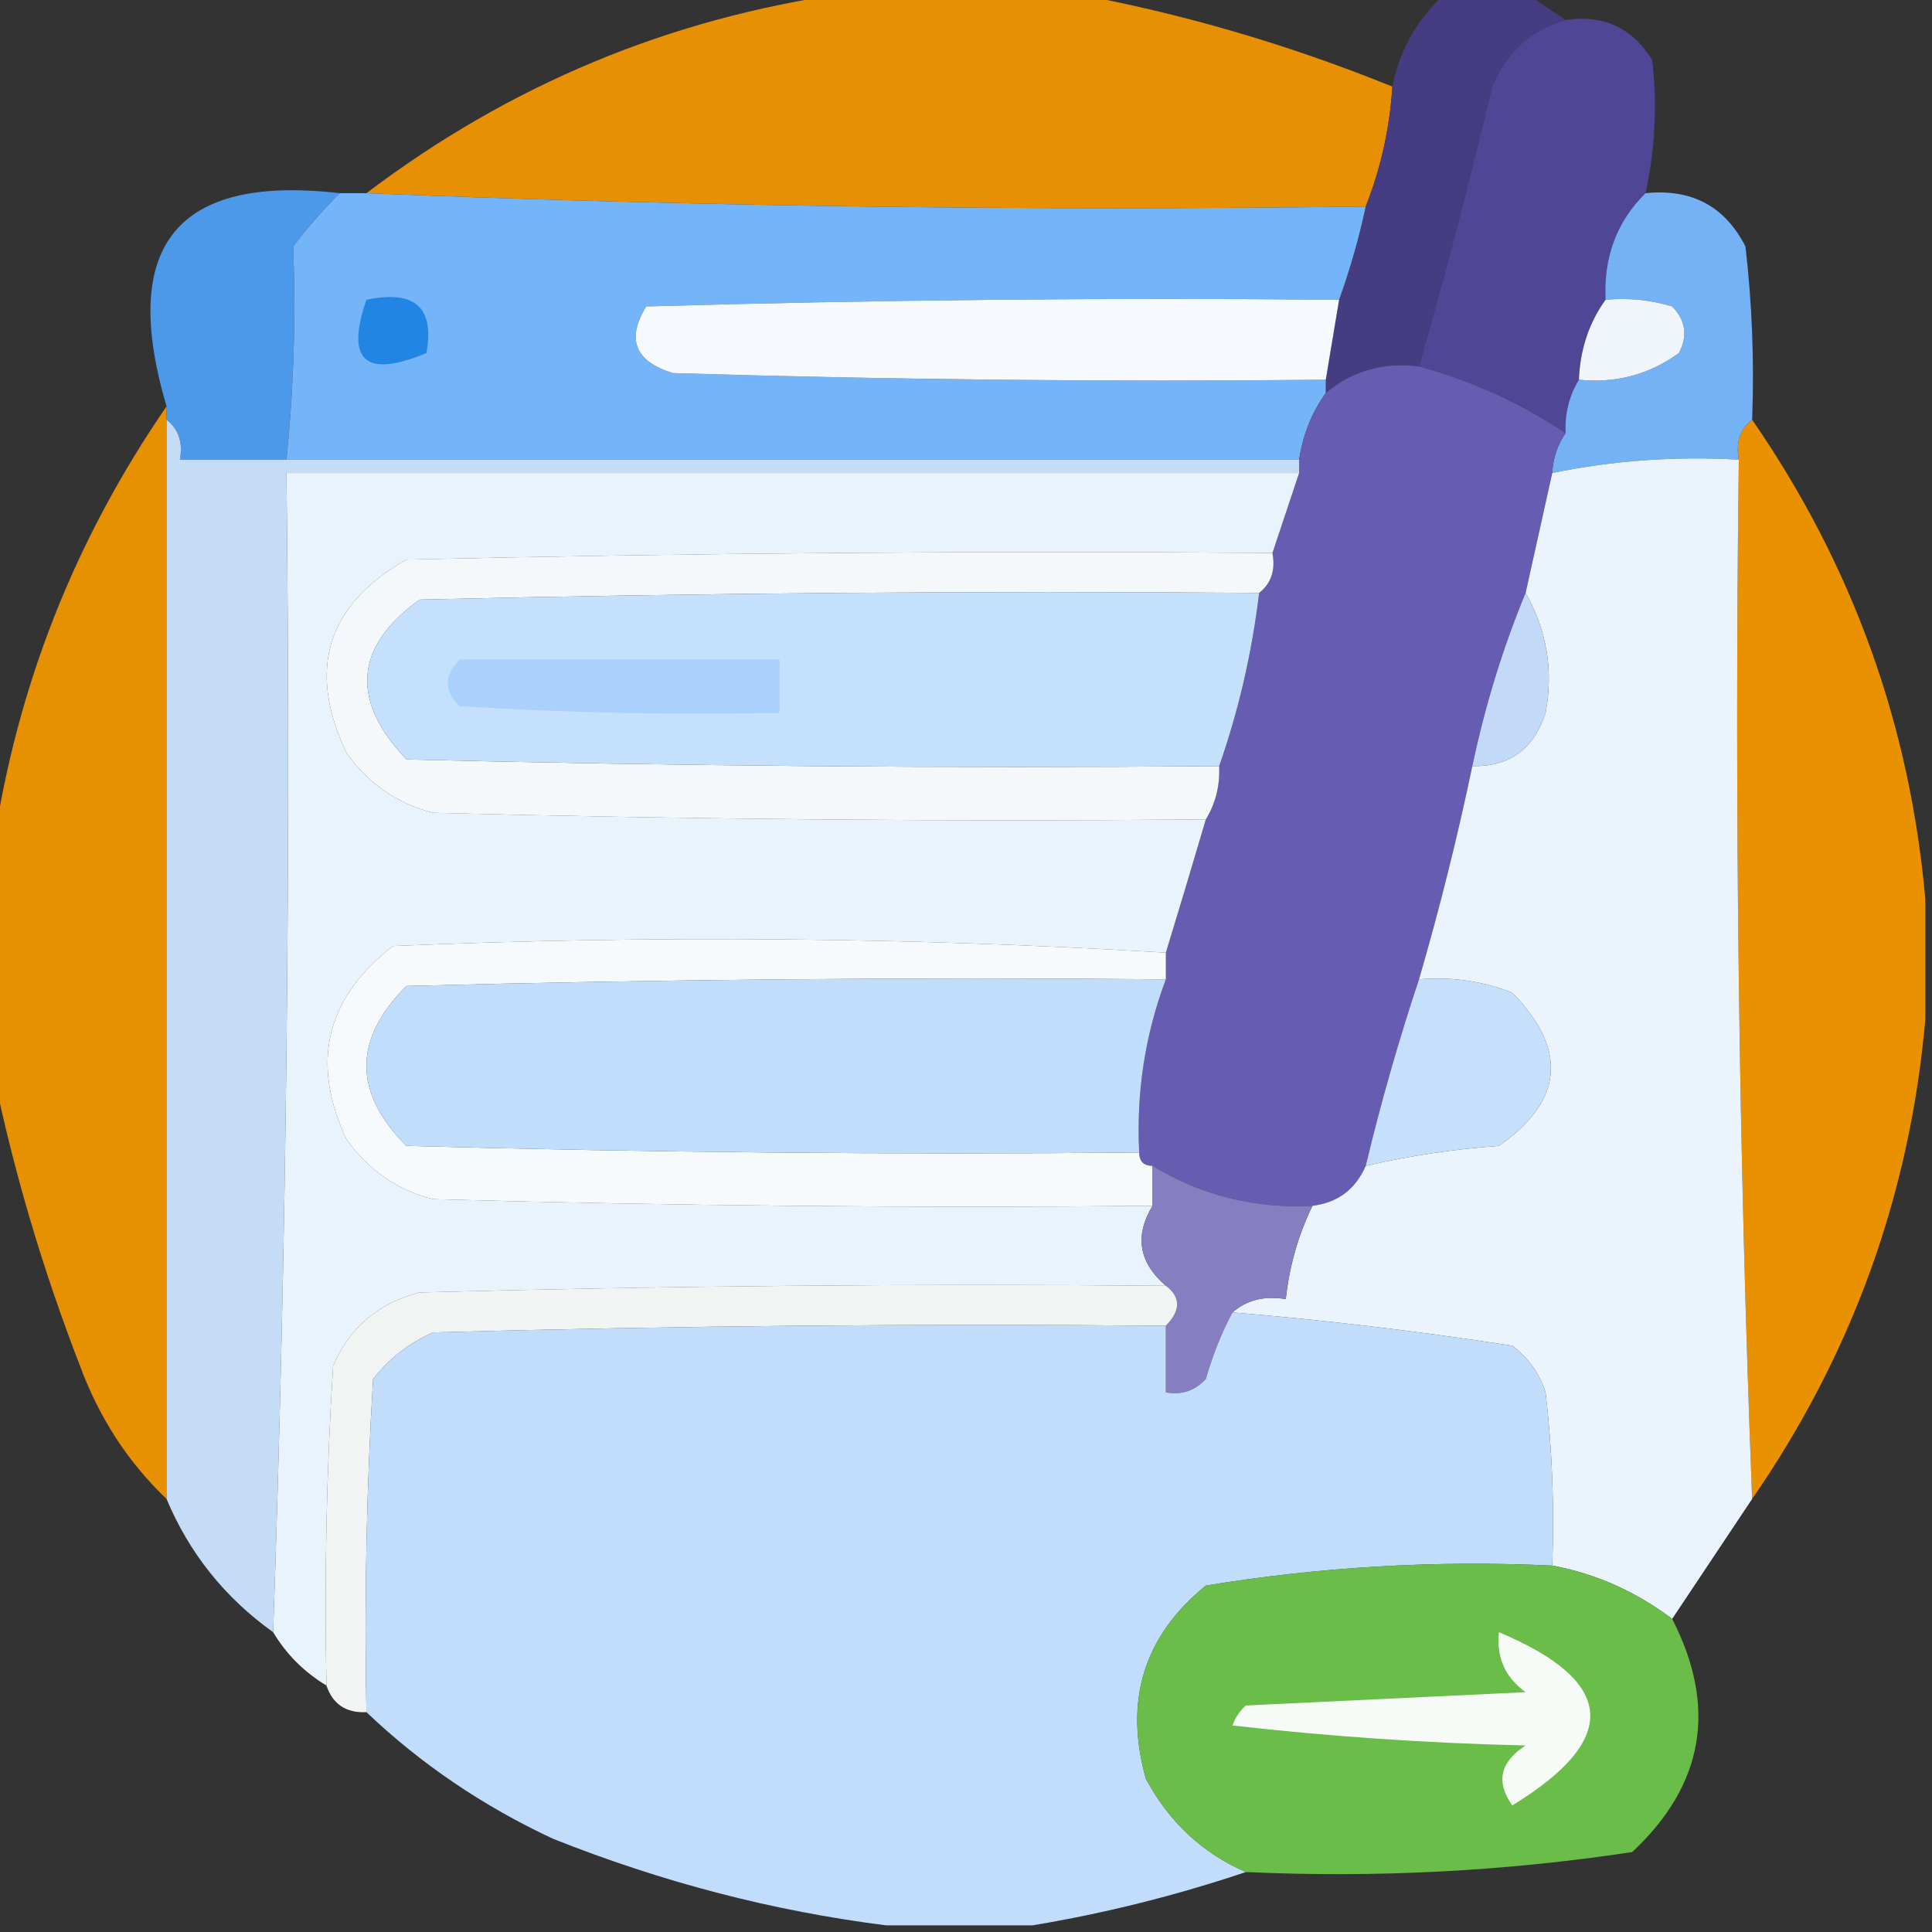 <?xml version="1.0" encoding="UTF-8"?>
<!DOCTYPE svg PUBLIC "-//W3C//DTD SVG 1.1//EN" "http://www.w3.org/Graphics/SVG/1.1/DTD/svg11.dtd">
<svg xmlns="http://www.w3.org/2000/svg" version="1.1" width="145px" height="145px" style="shape-rendering:geometricPrecision; text-rendering:geometricPrecision; image-rendering:optimizeQuality; fill-rule:evenodd; clip-rule:evenodd" xmlns:xlink="http://www.w3.org/1999/xlink">
<rect width="100%" height="100%" fill="#333333" stroke="none"/>
<g><path style="opacity:0.959" fill="#ef9402" d="M 63.5,-0.5 C 69.167,-0.5 74.833,-0.5 80.5,-0.5C 88.635,0.985 96.635,3.318 104.5,6.5C 104.3,9.63 103.634,12.63 102.5,15.5C 77.328,15.831 52.328,15.498 27.5,14.5C 38.241,6.367 50.241,1.367 63.5,-0.5 Z"/></g>
<g><path style="opacity:0.974" fill="#463d83" d="M 108.5,-0.5 C 110.5,-0.5 112.5,-0.5 114.5,-0.5C 115.5,0.167 116.5,0.833 117.5,1.5C 114.888,2.277 113.055,3.944 112,6.5C 110.314,13.578 108.481,20.578 106.5,27.5C 103.812,27.166 101.479,27.832 99.5,29.5C 99.5,29.167 99.5,28.833 99.5,28.5C 99.833,26.5 100.167,24.5 100.5,22.5C 101.319,20.228 101.985,17.895 102.5,15.5C 103.634,12.63 104.3,9.63 104.5,6.5C 105.063,3.705 106.396,1.372 108.5,-0.5 Z"/></g>
<g><path style="opacity:0.978" fill="#504798" d="M 117.5,1.5 C 120.325,1.081 122.491,2.081 124,4.5C 124.388,7.849 124.221,11.182 123.5,14.5C 121.345,16.617 120.345,19.284 120.5,22.5C 119.262,24.214 118.595,26.214 118.5,28.5C 117.766,29.708 117.433,31.041 117.5,32.5C 114.15,30.266 110.483,28.6 106.5,27.5C 108.481,20.578 110.314,13.578 112,6.5C 113.055,3.944 114.888,2.277 117.5,1.5 Z"/></g>
<g><path style="opacity:0.951" fill="#4e9ff4" d="M 25.5,14.5 C 24.269,15.718 23.102,17.051 22,18.5C 22.213,23.766 22.046,29.1 21.5,34.5C 18.833,34.5 16.167,34.5 13.5,34.5C 13.737,33.209 13.404,32.209 12.5,31.5C 12.5,31.167 12.5,30.833 12.5,30.5C 8.931,18.419 13.264,13.085 25.5,14.5 Z"/></g>
<g><path style="opacity:1" fill="#74b4f9" d="M 25.5,14.5 C 26.167,14.5 26.833,14.5 27.5,14.5C 52.328,15.498 77.328,15.831 102.5,15.5C 101.985,17.895 101.319,20.228 100.5,22.5C 83.163,22.333 65.83,22.5 48.5,23C 46.987,25.454 47.654,27.121 50.5,28C 66.83,28.5 83.163,28.667 99.5,28.5C 99.5,28.833 99.5,29.167 99.5,29.5C 98.463,30.93 97.796,32.597 97.5,34.5C 72.167,34.5 46.833,34.5 21.5,34.5C 22.046,29.1 22.213,23.766 22,18.5C 23.102,17.051 24.269,15.718 25.5,14.5 Z"/></g>
<g><path style="opacity:0.992" fill="#75b3f7" d="M 123.5,14.5 C 126.961,14.146 129.461,15.479 131,18.5C 131.499,22.821 131.666,27.154 131.5,31.5C 130.596,32.209 130.263,33.209 130.5,34.5C 125.737,34.226 121.07,34.559 116.5,35.5C 116.557,34.391 116.89,33.391 117.5,32.5C 117.433,31.041 117.766,29.708 118.5,28.5C 121.272,28.78 123.772,28.113 126,26.5C 126.684,25.216 126.517,24.049 125.5,23C 123.866,22.506 122.199,22.34 120.5,22.5C 120.345,19.284 121.345,16.617 123.5,14.5 Z"/></g>
<g><path style="opacity:1" fill="#2185e4" d="M 27.5,22.5 C 31.138,21.737 32.638,23.07 32,26.5C 27.416,28.413 25.916,27.079 27.5,22.5 Z"/></g>
<g><path style="opacity:1" fill="#f6fafe" d="M 100.5,22.5 C 100.167,24.5 99.833,26.5 99.5,28.5C 83.163,28.667 66.83,28.5 50.5,28C 47.654,27.121 46.987,25.454 48.5,23C 65.83,22.5 83.163,22.333 100.5,22.5 Z"/></g>
<g><path style="opacity:0.998" fill="#f0f5fc" d="M 120.5,22.5 C 122.199,22.34 123.866,22.506 125.5,23C 126.517,24.049 126.684,25.216 126,26.5C 123.772,28.113 121.272,28.78 118.5,28.5C 118.595,26.214 119.262,24.214 120.5,22.5 Z"/></g>
<g><path style="opacity:1" fill="#665db2" d="M 106.5,27.5 C 110.483,28.6 114.15,30.266 117.5,32.5C 116.89,33.391 116.557,34.391 116.5,35.5C 115.833,38.5 115.167,41.5 114.5,44.5C 112.797,48.617 111.463,52.95 110.5,57.5C 109.372,62.884 108.039,68.218 106.5,73.5C 104.97,78.093 103.637,82.759 102.5,87.5C 101.738,89.262 100.404,90.262 98.5,90.5C 94.168,90.721 90.168,89.721 86.5,87.5C 85.833,87.5 85.5,87.167 85.5,86.5C 85.271,81.99 85.938,77.657 87.5,73.5C 87.5,72.833 87.5,72.167 87.5,71.5C 88.49,68.257 89.49,64.924 90.5,61.5C 91.234,60.292 91.567,58.959 91.5,57.5C 92.967,53.298 93.967,48.965 94.5,44.5C 95.404,43.791 95.737,42.791 95.5,41.5C 96.167,39.5 96.833,37.5 97.5,35.5C 97.5,35.167 97.5,34.833 97.5,34.5C 97.796,32.597 98.463,30.93 99.5,29.5C 101.479,27.832 103.812,27.166 106.5,27.5 Z"/></g>
<g><path style="opacity:0.956" fill="#ef9400" d="M 12.5,30.5 C 12.5,30.833 12.5,31.167 12.5,31.5C 12.5,58.5 12.5,85.5 12.5,112.5C 9.611,109.744 7.444,106.411 6,102.5C 3.188,95.23 1.021,87.896 -0.5,80.5C -0.5,74.833 -0.5,69.167 -0.5,63.5C 1.274,51.514 5.607,40.514 12.5,30.5 Z"/></g>
<g><path style="opacity:0.968" fill="#ef9401" d="M 131.5,31.5 C 139.014,42.376 143.347,54.376 144.5,67.5C 144.5,70.5 144.5,73.5 144.5,76.5C 143.345,89.63 139.012,101.63 131.5,112.5C 130.502,86.672 130.169,60.672 130.5,34.5C 130.263,33.209 130.596,32.209 131.5,31.5 Z"/></g>
<g><path style="opacity:0.994" fill="#c5ddf7" d="M 12.5,31.5 C 13.404,32.209 13.737,33.209 13.5,34.5C 16.167,34.5 18.833,34.5 21.5,34.5C 46.833,34.5 72.167,34.5 97.5,34.5C 97.5,34.833 97.5,35.167 97.5,35.5C 72.167,35.5 46.833,35.5 21.5,35.5C 21.831,64.671 21.498,93.671 20.5,122.5C 16.874,119.905 14.208,116.572 12.5,112.5C 12.5,85.5 12.5,58.5 12.5,31.5 Z"/></g>
<g><path style="opacity:0.999" fill="#e9f3fd" d="M 97.5,35.5 C 96.833,37.5 96.167,39.5 95.5,41.5C 73.831,41.333 52.164,41.5 30.5,42C 24.533,45.392 23.033,50.226 26,56.5C 27.637,58.81 29.804,60.31 32.5,61C 51.831,61.5 71.164,61.667 90.5,61.5C 89.49,64.924 88.49,68.257 87.5,71.5C 68.338,70.338 49.004,70.171 29.5,71C 24.467,74.9 23.3,79.733 26,85.5C 27.637,87.81 29.804,89.31 32.5,90C 50.497,90.5 68.497,90.667 86.5,90.5C 85.135,92.751 85.469,94.751 87.5,96.5C 68.83,96.333 50.164,96.5 31.5,97C 28.417,97.786 26.251,99.619 25,102.5C 24.5,110.493 24.334,118.493 24.5,126.5C 22.833,125.5 21.5,124.167 20.5,122.5C 21.498,93.671 21.831,64.671 21.5,35.5C 46.833,35.5 72.167,35.5 97.5,35.5 Z"/></g>
<g><path style="opacity:0.998" fill="#ebf4fd" d="M 130.5,34.5 C 130.169,60.672 130.502,86.672 131.5,112.5C 129.5,115.5 127.5,118.5 125.5,121.5C 122.747,119.432 119.747,118.098 116.5,117.5C 116.666,113.154 116.499,108.821 116,104.5C 115.535,103.069 114.701,101.903 113.5,101C 106.426,99.906 99.426,99.073 92.5,98.5C 93.568,97.566 94.901,97.232 96.5,97.5C 96.767,95.035 97.434,92.701 98.5,90.5C 100.404,90.262 101.738,89.262 102.5,87.5C 105.747,86.749 109.081,86.249 112.5,86C 117.341,82.609 117.675,78.776 113.5,74.5C 111.253,73.626 108.92,73.292 106.5,73.5C 108.039,68.218 109.372,62.884 110.5,57.5C 113.292,57.548 115.125,56.215 116,53.5C 116.597,50.319 116.097,47.319 114.5,44.5C 115.167,41.5 115.833,38.5 116.5,35.5C 121.07,34.559 125.737,34.226 130.5,34.5 Z"/></g>
<g><path style="opacity:0.978" fill="#f9fcfe" d="M 95.5,41.5 C 95.737,42.791 95.404,43.791 94.5,44.5C 73.497,44.333 52.497,44.5 31.5,45C 26.602,48.522 26.269,52.522 30.5,57C 50.831,57.5 71.164,57.667 91.5,57.5C 91.567,58.959 91.234,60.292 90.5,61.5C 71.164,61.667 51.831,61.5 32.5,61C 29.804,60.31 27.637,58.81 26,56.5C 23.033,50.226 24.533,45.392 30.5,42C 52.164,41.5 73.831,41.333 95.5,41.5 Z"/></g>
<g><path style="opacity:1" fill="#c5e0fc" d="M 94.5,44.5 C 93.967,48.965 92.967,53.298 91.5,57.5C 71.164,57.667 50.831,57.5 30.5,57C 26.269,52.522 26.602,48.522 31.5,45C 52.497,44.5 73.497,44.333 94.5,44.5 Z"/></g>
<g><path style="opacity:0.995" fill="#c3dbf8" d="M 114.5,44.5 C 116.097,47.319 116.597,50.319 116,53.5C 115.125,56.215 113.292,57.548 110.5,57.5C 111.463,52.95 112.797,48.617 114.5,44.5 Z"/></g>
<g><path style="opacity:1" fill="#a9d1fc" d="M 34.5,49.5 C 42.5,49.5 50.5,49.5 58.5,49.5C 58.5,50.833 58.5,52.167 58.5,53.5C 50.493,53.666 42.493,53.5 34.5,53C 33.316,51.855 33.316,50.688 34.5,49.5 Z"/></g>
<g><path style="opacity:0.99" fill="#f9fcfe" d="M 87.5,71.5 C 87.5,72.167 87.5,72.833 87.5,73.5C 68.497,73.333 49.497,73.5 30.5,74C 26.5,78 26.5,82 30.5,86C 48.83,86.5 67.164,86.667 85.5,86.5C 85.5,87.167 85.833,87.5 86.5,87.5C 86.5,88.5 86.5,89.5 86.5,90.5C 68.497,90.667 50.497,90.5 32.5,90C 29.804,89.31 27.637,87.81 26,85.5C 23.3,79.733 24.467,74.9 29.5,71C 49.004,70.171 68.338,70.338 87.5,71.5 Z"/></g>
<g><path style="opacity:1" fill="#c0ddfc" d="M 87.5,73.5 C 85.938,77.657 85.271,81.99 85.5,86.5C 67.164,86.667 48.83,86.5 30.5,86C 26.5,82 26.5,78 30.5,74C 49.497,73.5 68.497,73.333 87.5,73.5 Z"/></g>
<g><path style="opacity:1" fill="#c6dffb" d="M 106.5,73.5 C 108.92,73.292 111.253,73.626 113.5,74.5C 117.675,78.776 117.341,82.609 112.5,86C 109.081,86.249 105.747,86.749 102.5,87.5C 103.637,82.759 104.97,78.093 106.5,73.5 Z"/></g>
<g><path style="opacity:0.989" fill="#867fc2" d="M 86.5,87.5 C 90.168,89.721 94.168,90.721 98.5,90.5C 97.434,92.701 96.767,95.035 96.5,97.5C 94.901,97.232 93.568,97.566 92.5,98.5C 91.694,99.997 91.028,101.664 90.5,103.5C 89.675,104.386 88.675,104.719 87.5,104.5C 87.5,102.833 87.5,101.167 87.5,99.5C 88.625,98.348 88.625,97.348 87.5,96.5C 85.469,94.751 85.135,92.751 86.5,90.5C 86.5,89.5 86.5,88.5 86.5,87.5 Z"/></g>
<g><path style="opacity:0.945" fill="#fcfdfe" d="M 87.5,96.5 C 88.625,97.348 88.625,98.348 87.5,99.5C 69.164,99.333 50.83,99.5 32.5,100C 30.714,100.785 29.214,101.951 28,103.5C 27.5,111.827 27.334,120.16 27.5,128.5C 25.973,128.573 24.973,127.906 24.5,126.5C 24.334,118.493 24.5,110.493 25,102.5C 26.251,99.619 28.417,97.786 31.5,97C 50.164,96.5 68.83,96.333 87.5,96.5 Z"/></g>
<g><path style="opacity:0.995" fill="#c2defc" d="M 92.5,98.5 C 99.426,99.073 106.426,99.906 113.5,101C 114.701,101.903 115.535,103.069 116,104.5C 116.499,108.821 116.666,113.154 116.5,117.5C 107.75,117.09 99.084,117.59 90.5,119C 85.847,122.788 84.347,127.622 86,133.5C 87.742,136.746 90.242,139.079 93.5,140.5C 88.268,142.26 82.935,143.594 77.5,144.5C 73.833,144.5 70.167,144.5 66.5,144.5C 58.015,143.429 49.682,141.262 41.5,138C 36.248,135.552 31.581,132.386 27.5,128.5C 27.334,120.16 27.5,111.827 28,103.5C 29.214,101.951 30.714,100.785 32.5,100C 50.83,99.5 69.164,99.333 87.5,99.5C 87.5,101.167 87.5,102.833 87.5,104.5C 88.675,104.719 89.675,104.386 90.5,103.5C 91.028,101.664 91.694,99.997 92.5,98.5 Z"/></g>
<g><path style="opacity:0.979" fill="#6bc049" d="M 116.5,117.5 C 119.747,118.098 122.747,119.432 125.5,121.5C 128.896,128.121 127.896,133.954 122.5,139C 112.939,140.448 103.273,140.948 93.5,140.5C 90.242,139.079 87.742,136.746 86,133.5C 84.347,127.622 85.847,122.788 90.5,119C 99.084,117.59 107.75,117.09 116.5,117.5 Z"/></g>
<g><path style="opacity:0.986" fill="#f9fcf9" d="M 112.5,122.5 C 121.289,126.196 121.622,130.53 113.5,135.5C 112.246,133.741 112.579,132.241 114.5,131C 107.144,130.831 99.811,130.331 92.5,129.5C 92.709,128.914 93.043,128.414 93.5,128C 100.5,127.667 107.5,127.333 114.5,127C 112.963,125.89 112.297,124.39 112.5,122.5 Z"/></g>
</svg>
